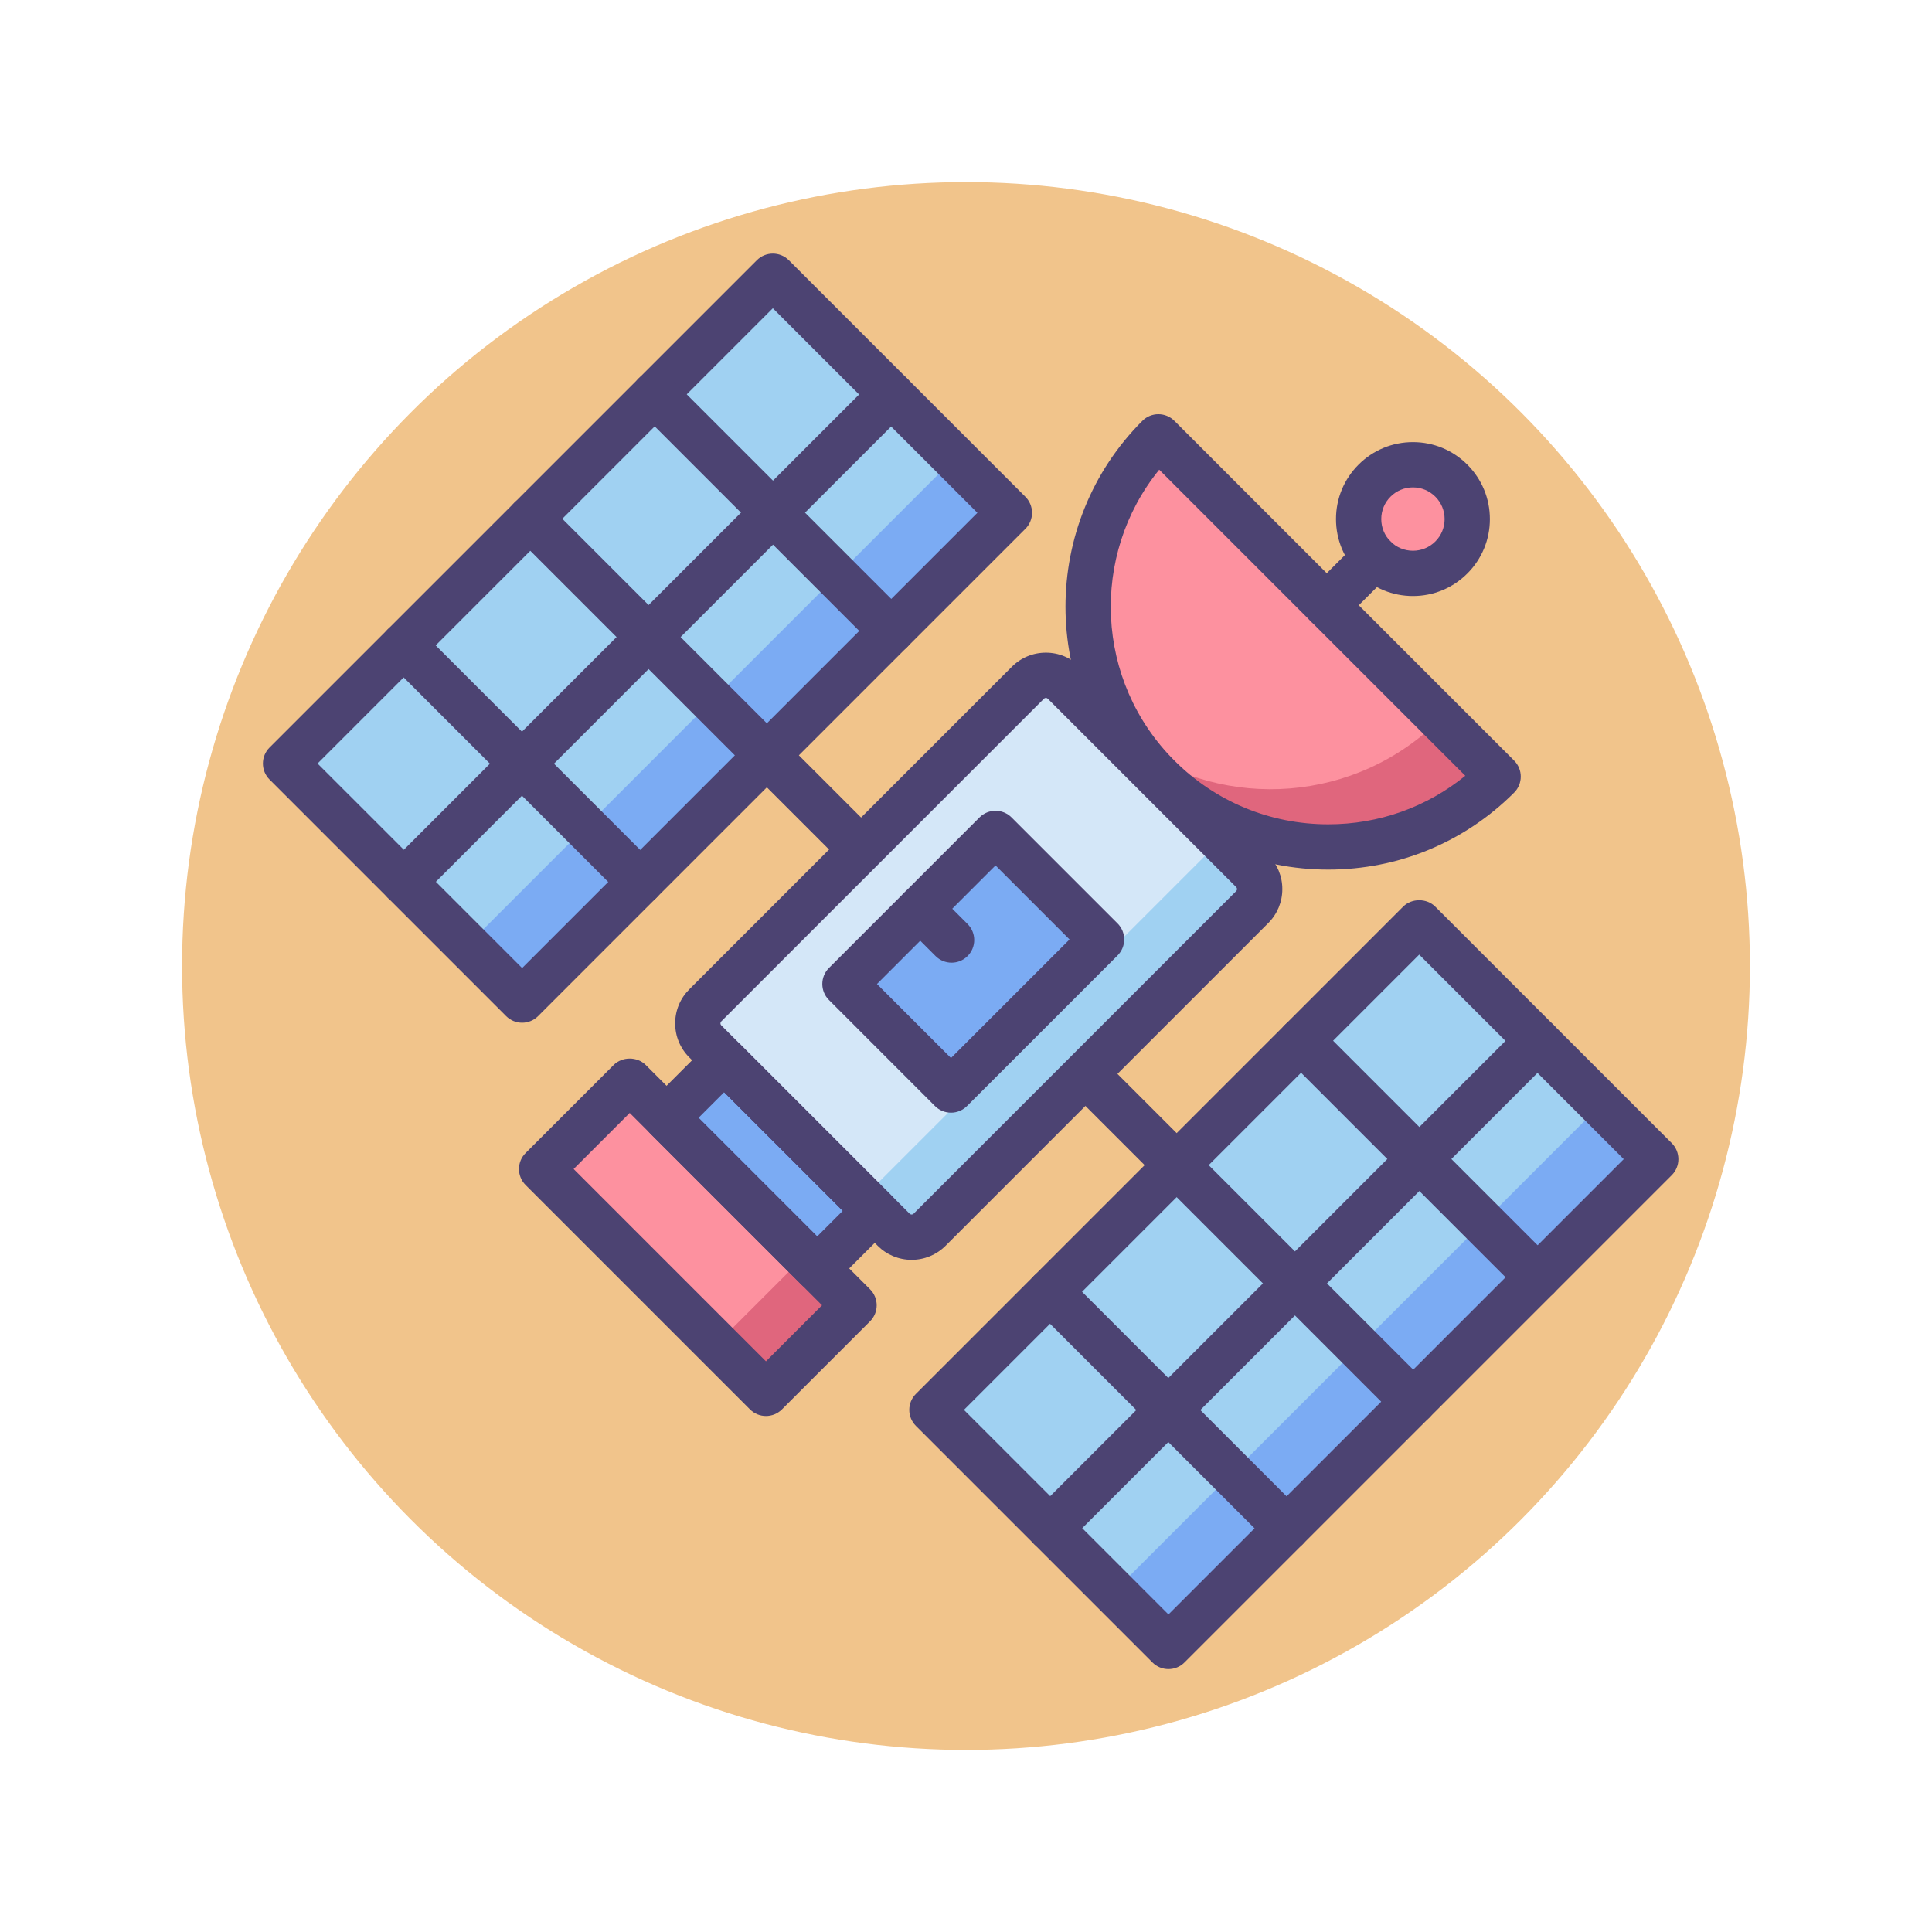 <?xml version="1.0" ?><!DOCTYPE svg  PUBLIC '-//W3C//DTD SVG 1.1//EN'  'http://www.w3.org/Graphics/SVG/1.1/DTD/svg11.dtd'><svg id="Icon_Set" style="enable-background:new 0 0 256 256;" version="1.1" viewBox="0 0 256 256" xml:space="preserve" xmlns="http://www.w3.org/2000/svg" xmlns:xlink="http://www.w3.org/1999/xlink"><style type="text/css">
	.st0{fill:#484771;}
	.st1{fill:#F1C48B;}
	.st2{fill:#FD919F;}
	.st3{fill:#E0667D;}
	.st4{fill:#504774;}
	.st5{fill:#A0D1F2;}
	.st6{fill:#D4E7F8;}
	.st7{fill:#7BABF3;}
	.st8{fill:#4C4372;}
	.st9{fill:#D5E6F7;}
	.st10{fill:#FFFFFF;}
</style><g><g><circle class="st1" cx="128" cy="128" r="103.873"/></g><g><path class="st8" d="M155.915,157.387c-0.767,0-1.535-0.293-2.121-0.879l-54.303-54.302c-1.172-1.171-1.172-3.071,0-4.242    c1.172-1.172,3.07-1.172,4.242,0l54.303,54.302c1.172,1.171,1.172,3.071,0,4.242C157.45,157.094,156.683,157.387,155.915,157.387z    "/></g><g><path class="st6" d="M118.413,162.946l-24.964-24.964c-1.315-1.315-1.315-3.447,0-4.762l42.754-42.754    c1.315-1.315,3.447-1.315,4.762,0l24.964,24.964c1.315,1.315,1.315,3.447,0,4.762l-42.754,42.754    C121.86,164.261,119.728,164.261,118.413,162.946z"/></g><g><path class="st5" d="M165.929,115.43l-6.52-6.52c1.315,1.315,1.315,3.447,0,4.762l-42.754,42.754    c-1.315,1.315-3.447,1.315-4.762,0l6.52,6.52c1.315,1.315,3.447,1.315,4.762,0l42.754-42.754    C167.244,118.877,167.244,116.745,165.929,115.43z"/></g><g><rect class="st7" height="28.215" transform="matrix(0.707 0.707 -0.707 0.707 127.881 -53.865)" width="19.87" x="119.026" y="113.326"/></g><g><rect class="st2" height="16.506" transform="matrix(0.707 0.707 -0.707 0.707 142.998 -17.37)" width="42.039" x="71.446" y="155.676"/></g><g><path class="st2" d="M198.51,102.904c-12.432,12.432-32.587,12.432-45.019,0c-12.432-12.432-12.432-32.587,0-45.019    L198.51,102.904z"/></g><g><path class="st3" d="M190.864,95.258c-11.128,11.128-28.44,12.286-40.866,3.493c1.03,1.456,2.189,2.849,3.493,4.153    c12.432,12.432,32.587,12.432,45.019,0L190.864,95.258z"/></g><g><circle class="st2" cx="187.221" cy="68.779" r="7.196"/></g><g><rect class="st3" height="9.221" transform="matrix(0.707 -0.707 0.707 0.707 -93.639 125)" width="16.506" x="95.816" y="170.922"/></g><g><rect class="st7" height="10.789" transform="matrix(0.707 0.707 -0.707 0.707 139.001 -27.02)" width="28.227" x="88.003" y="148.884"/></g><g><rect class="st5" height="91.313" transform="matrix(-0.707 -0.707 0.707 -0.707 86.666 205.017)" width="44.328" x="63.629" y="38.903"/></g><g><rect class="st5" height="91.313" transform="matrix(-0.707 -0.707 0.707 -0.707 172.312 411.788)" width="44.328" x="149.276" y="124.55"/></g><g><rect class="st7" height="91.313" transform="matrix(-0.707 -0.707 0.707 -0.707 184.35 440.849)" width="10.281" x="178.338" y="136.587"/></g><g><rect class="st7" height="91.313" transform="matrix(-0.707 -0.707 0.707 -0.707 98.704 234.078)" width="10.281" x="92.69" y="50.94"/></g><g><path class="st8" d="M176.001,115.228c-9.305,0-18.052-3.623-24.631-10.203c-13.582-13.581-13.582-35.68,0-49.261    c1.172-1.172,3.07-1.172,4.242,0l45.019,45.019c1.172,1.171,1.172,3.071,0,4.242C194.052,111.604,185.305,115.228,176.001,115.228    z M153.601,62.237c-9.184,11.313-8.514,28.019,2.012,38.545c5.446,5.446,12.686,8.445,20.389,8.445    c6.692,0,13.036-2.265,18.158-6.432L153.601,62.237z"/></g><g><path class="st8" d="M101.493,187.628c-0.768,0-1.535-0.293-2.121-0.879l-29.726-29.726c-1.172-1.171-1.172-3.071,0-4.242    l11.671-11.671c1.125-1.126,3.117-1.126,4.242,0l29.727,29.727c0.563,0.563,0.879,1.326,0.879,2.121    c0,0.796-0.316,1.559-0.879,2.122l-11.672,11.671C103.028,187.335,102.261,187.628,101.493,187.628z M76.01,154.901l25.483,25.484    l7.429-7.429l-25.483-25.484L76.01,154.901z"/></g><g><path class="st8" d="M108.281,171.073c-0.796,0-1.559-0.316-2.121-0.879l-19.959-19.959c-1.172-1.171-1.172-3.071,0-4.242    l7.629-7.629c1.125-1.126,3.117-1.126,4.242,0l19.959,19.96c1.172,1.171,1.172,3.071,0,4.242l-7.629,7.629    C109.84,170.757,109.077,171.073,108.281,171.073z M92.564,148.114l15.717,15.716l3.387-3.386l-15.717-15.717L92.564,148.114z"/></g><g><path class="st8" d="M120.795,166.933c-1.701,0-3.3-0.662-4.503-1.865l-24.964-24.965c-1.203-1.202-1.865-2.801-1.865-4.502    c0-1.701,0.662-3.3,1.865-4.503l42.753-42.753c1.202-1.203,2.802-1.865,4.503-1.865c1.7,0,3.3,0.662,4.502,1.865l24.964,24.964    c1.203,1.202,1.865,2.801,1.865,4.502c0,1.701-0.662,3.3-1.865,4.503l-42.753,42.753    C124.094,166.27,122.495,166.933,120.795,166.933z M138.583,92.48c-0.101,0-0.188,0.036-0.26,0.107L95.57,135.341    c-0.071,0.072-0.107,0.159-0.107,0.26c0,0.101,0.036,0.188,0.107,0.259l24.964,24.965c0.142,0.141,0.377,0.142,0.521,0    l42.753-42.753c0.071-0.072,0.107-0.159,0.107-0.26c0-0.101-0.036-0.188-0.107-0.26l-24.964-24.964    c-0.072-0.071-0.159-0.107-0.26-0.107C138.583,92.48,138.583,92.48,138.583,92.48z"/></g><g><path class="st8" d="M69.182,135.516c-0.768,0-1.535-0.293-2.121-0.879l-31.345-31.345c-0.563-0.563-0.879-1.325-0.879-2.121    c0-0.795,0.316-1.559,0.879-2.121l64.568-64.568c1.172-1.172,3.07-1.172,4.242,0l31.345,31.345    c0.563,0.563,0.879,1.325,0.879,2.121c0,0.795-0.316,1.559-0.879,2.121l-64.568,64.568    C70.717,135.223,69.949,135.516,69.182,135.516z M42.079,101.171l27.103,27.102l60.326-60.326l-27.103-27.102L42.079,101.171z"/></g><g><path class="st8" d="M53.509,119.844c-0.768,0-1.535-0.293-2.121-0.879c-1.172-1.171-1.172-3.071,0-4.242l64.568-64.568    c1.172-1.172,3.07-1.172,4.242,0c1.172,1.171,1.172,3.071,0,4.242L55.63,118.965C55.044,119.551,54.276,119.844,53.509,119.844z"/></g><g><path class="st8" d="M101.612,103.085c-0.768,0-1.535-0.293-2.121-0.879L68.146,70.861c-1.172-1.171-1.172-3.071,0-4.242    c1.172-1.172,3.07-1.172,4.242,0l31.345,31.345c1.172,1.171,1.172,3.071,0,4.242C103.147,102.792,102.38,103.085,101.612,103.085z    "/></g><g><path class="st8" d="M118.098,86.6c-0.768,0-1.535-0.293-2.121-0.879L84.632,54.376c-1.172-1.171-1.172-3.071,0-4.242    c1.172-1.172,3.07-1.172,4.242,0l31.345,31.345c1.172,1.171,1.172,3.071,0,4.242C119.633,86.307,118.865,86.6,118.098,86.6z"/></g><g><path class="st8" d="M84.834,119.864c-0.768,0-1.535-0.293-2.121-0.879L51.368,87.64c-1.172-1.171-1.172-3.071,0-4.242    c1.172-1.172,3.07-1.172,4.242,0l31.345,31.345c1.172,1.171,1.172,3.071,0,4.242C86.369,119.571,85.602,119.864,84.834,119.864z"/></g><g><path class="st8" d="M154.828,221.163c-0.796,0-1.559-0.316-2.121-0.879l-31.344-31.345c-1.172-1.171-1.172-3.071,0-4.242    l64.567-64.568c1.125-1.126,3.117-1.126,4.242,0l31.345,31.345c0.563,0.563,0.879,1.325,0.879,2.121    c0,0.795-0.316,1.559-0.879,2.121l-64.568,64.568C156.387,220.847,155.624,221.163,154.828,221.163z M127.727,186.818    l27.101,27.102l60.326-60.326l-27.102-27.102L127.727,186.818z"/></g><g><path class="st8" d="M139.156,205.491c-0.768,0-1.535-0.293-2.121-0.879c-1.172-1.171-1.172-3.071,0-4.242l64.568-64.568    c1.172-1.172,3.07-1.172,4.242,0c1.172,1.171,1.172,3.071,0,4.242l-64.568,64.568    C140.691,205.198,139.924,205.491,139.156,205.491z"/></g><g><path class="st8" d="M187.26,188.732c-0.768,0-1.535-0.293-2.121-0.879l-31.345-31.345c-1.172-1.171-1.172-3.071,0-4.242    c1.172-1.172,3.07-1.172,4.242,0l31.345,31.345c1.172,1.171,1.172,3.071,0,4.242C188.795,188.439,188.027,188.732,187.26,188.732z    "/></g><g><path class="st8" d="M203.744,172.247c-0.768,0-1.535-0.293-2.121-0.879l-31.345-31.345c-1.172-1.171-1.172-3.071,0-4.242    c1.172-1.172,3.07-1.172,4.242,0l31.345,31.345c1.172,1.171,1.172,3.071,0,4.242C205.279,171.954,204.512,172.247,203.744,172.247    z"/></g><g><path class="st8" d="M170.48,205.511c-0.768,0-1.535-0.293-2.121-0.879l-31.345-31.345c-1.172-1.171-1.172-3.071,0-4.242    c1.172-1.172,3.07-1.172,4.242,0l31.345,31.345c1.172,1.171,1.172,3.071,0,4.242C172.016,205.218,171.248,205.511,170.48,205.511z    "/></g><g><path class="st8" d="M187.222,78.975c-2.724,0-5.284-1.061-7.21-2.987c-1.926-1.925-2.986-4.486-2.986-7.209    s1.061-5.284,2.986-7.21c1.926-1.926,4.486-2.986,7.21-2.986c2.723,0,5.283,1.061,7.209,2.987    c1.926,1.925,2.986,4.486,2.987,7.209c-0.001,2.724-1.062,5.284-2.987,7.21C192.505,77.915,189.944,78.975,187.222,78.975z     M187.222,64.582c-1.121,0-2.175,0.437-2.968,1.229c-0.793,0.793-1.229,1.847-1.229,2.967s0.436,2.174,1.229,2.967    c0.793,0.793,1.847,1.229,2.968,1.229c1.12,0,2.174-0.437,2.967-1.229c0.793-0.793,1.229-1.847,1.229-2.967    c-0.001-1.121-0.437-2.174-1.229-2.967C189.395,65.019,188.342,64.582,187.222,64.582z"/></g><g><path class="st8" d="M175.803,83.197c-0.768,0-1.535-0.293-2.121-0.879c-1.172-1.171-1.172-3.071,0-4.243l6.33-6.33    c1.172-1.171,3.07-1.171,4.242,0.001c1.172,1.171,1.172,3.071,0,4.243l-6.33,6.33C177.338,82.904,176.57,83.197,175.803,83.197z"/></g><g><path class="st8" d="M126.011,147.435L126.011,147.435c-0.796,0-1.559-0.316-2.121-0.879l-14.05-14.051    c-1.172-1.171-1.172-3.071,0-4.242l19.95-19.951c1.172-1.172,3.07-1.171,4.242,0l14.051,14.05    c0.563,0.563,0.879,1.326,0.879,2.122c0,0.795-0.316,1.559-0.879,2.121l-19.951,19.951    C127.569,147.119,126.807,147.435,126.011,147.435z M116.203,130.384l9.808,9.808l15.709-15.708l-9.809-9.808L116.203,130.384z"/></g><g><path class="st8" d="M126.089,127.561c-0.768,0-1.535-0.293-2.121-0.879l-4.152-4.152c-1.172-1.171-1.172-3.071,0-4.242    c1.172-1.172,3.07-1.172,4.242,0l4.152,4.152c1.172,1.171,1.172,3.071,0,4.242C127.624,127.268,126.856,127.561,126.089,127.561z"/></g></g></svg>